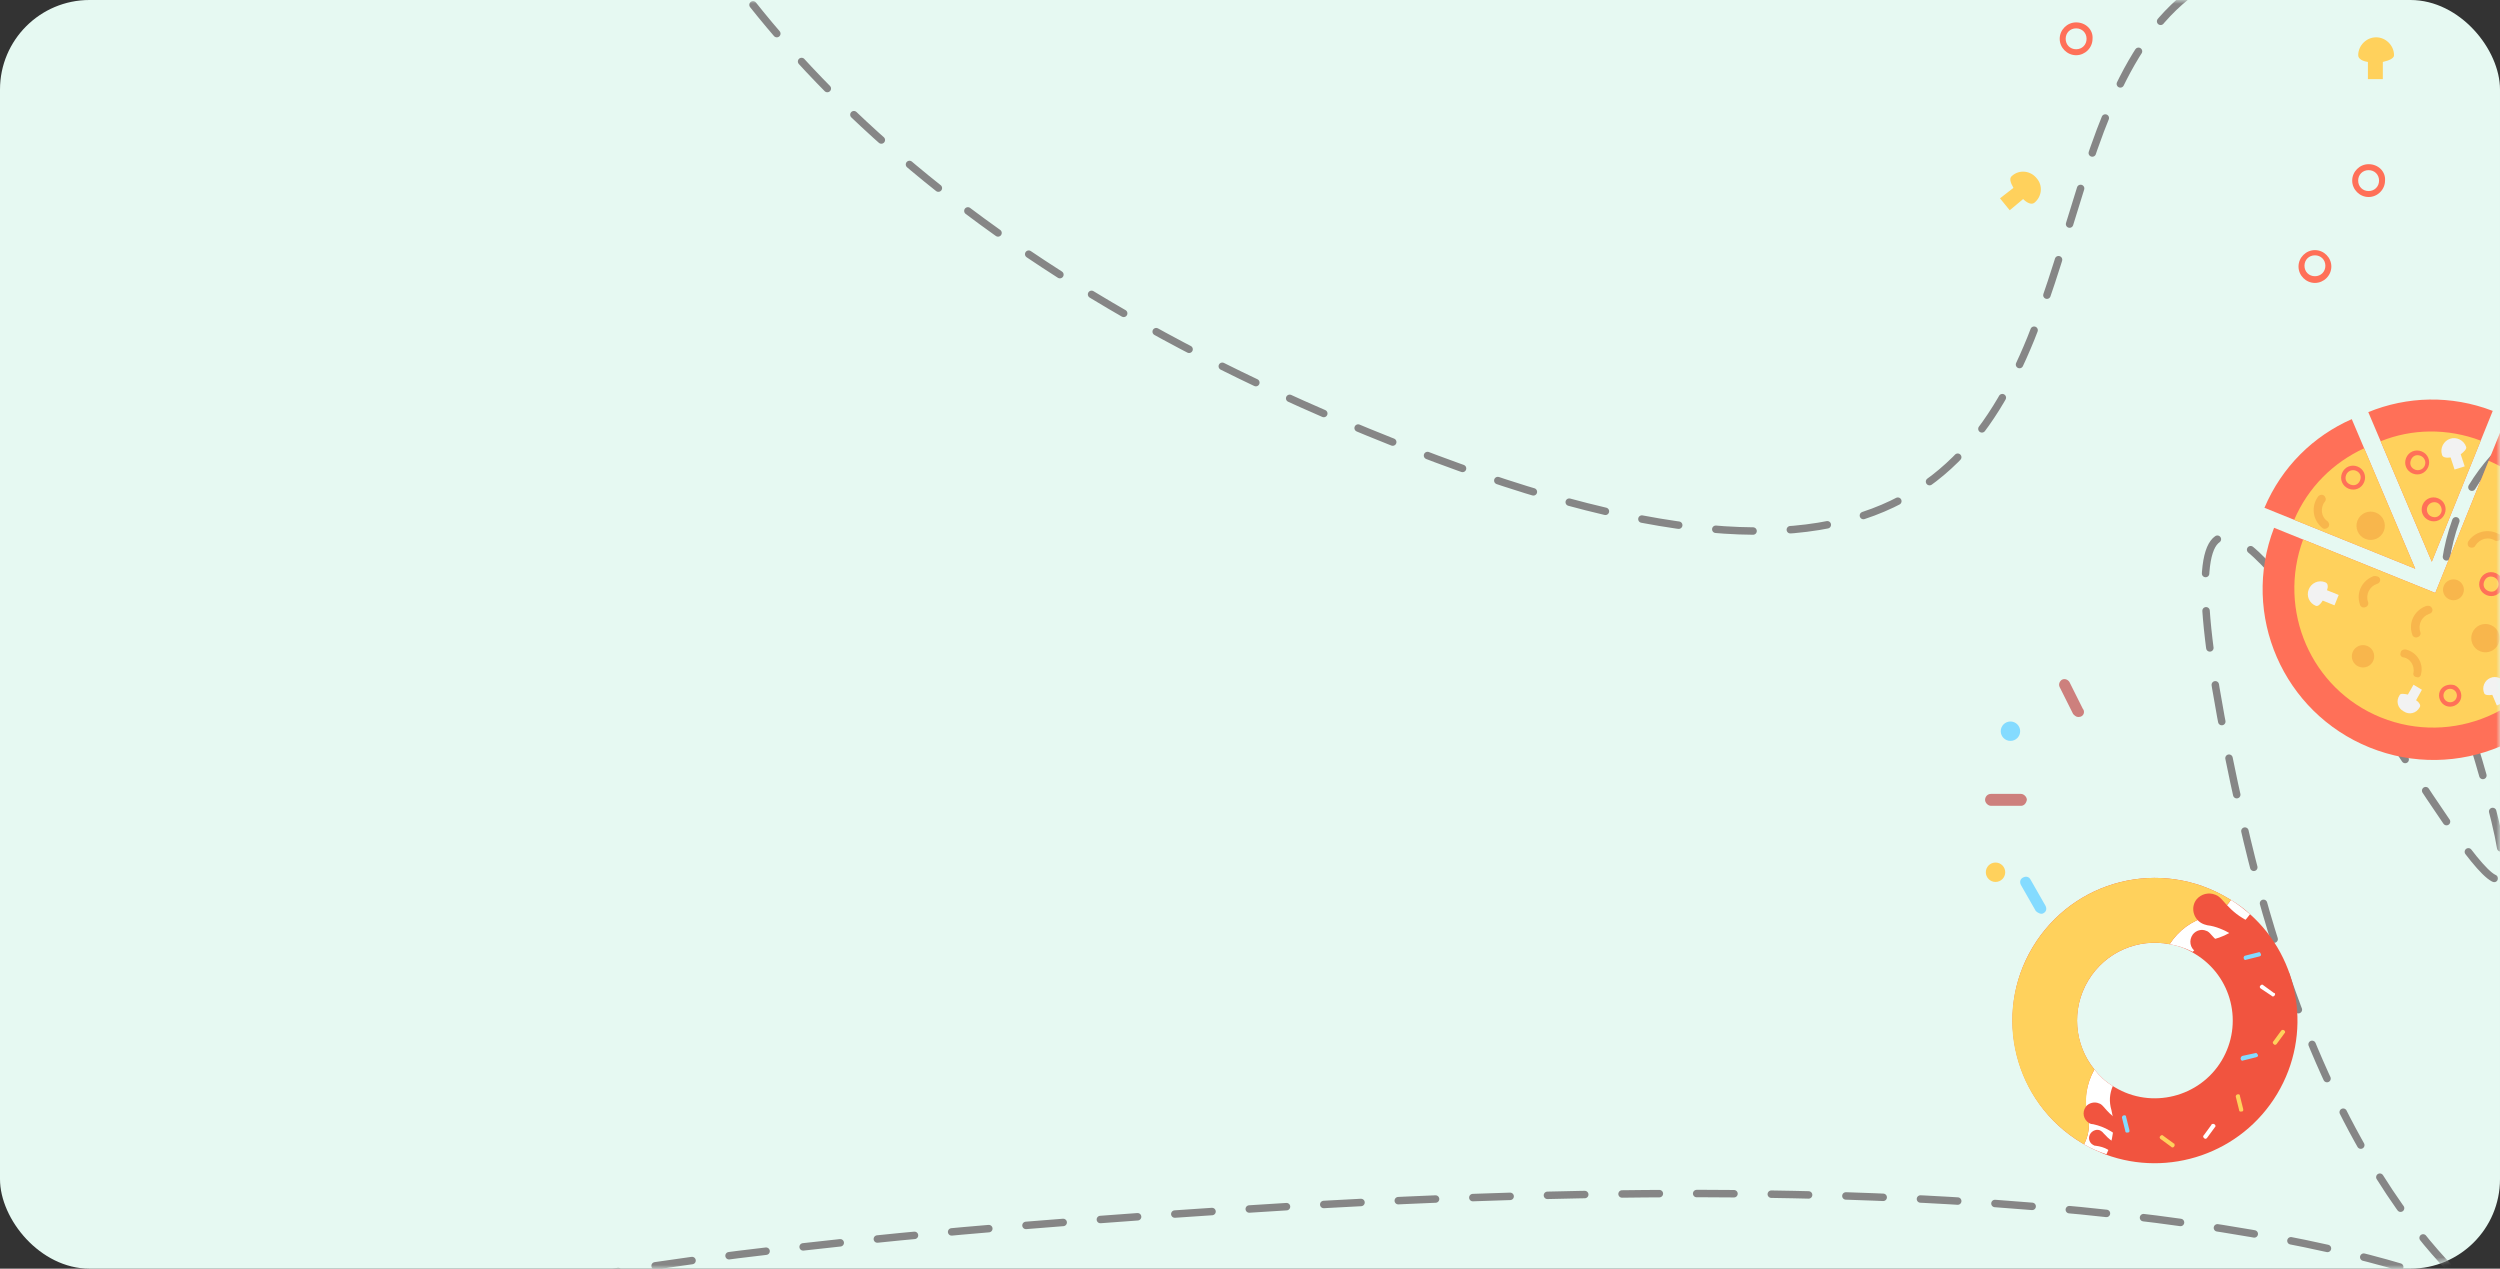 <svg width="335" height="170" viewBox="0 0 335 170" fill="none" xmlns="http://www.w3.org/2000/svg">
    <rect x="0" y="0" width="335" height="170" fill="#333333" stroke="none"/>
    <rect width="335" height="170" rx="12" fill="#E6F9F2" />
    <mask id="mask0_339_8779" style="mask-type:alpha" maskUnits="userSpaceOnUse" x="0" y="0"
        width="335" height="170">
        <rect width="335" height="170" rx="12" fill="white" />
    </mask>
    <g mask="url(#mask0_339_8779)">
        <path
            d="M320.8 7.4C320.8 6.1 319.7 5 318.4 5C317.1 5 316 6.1 316 7.4C316 7.9 316.6 8.2 317.3 8.3V10.6H319.3V8.3C320.2 8.1 320.8 7.8 320.8 7.4Z"
            fill="#FFD15C" />
        <path
            d="M272.6 27.175C273.6 26.375 273.8 24.875 272.9 23.875C272.1 22.875 270.6 22.675 269.6 23.575C269.2 23.875 269.4 24.475 269.8 25.175L268 26.575L269.3 28.175L271.1 26.675C271.6 27.175 272.2 27.475 272.6 27.175Z"
            fill="#FFD15C" />
        <path fill-rule="evenodd" clip-rule="evenodd"
            d="M315.194 24.2C315.194 23 316.194 22 317.394 22C318.694 22 319.694 23 319.594 24.2C319.594 25.4 318.594 26.4 317.394 26.4C316.194 26.4 315.194 25.4 315.194 24.2ZM315.994 24.2C315.994 25 316.594 25.6 317.394 25.6C318.194 25.6 318.794 25 318.794 24.2C318.794 23.4 318.194 22.8 317.394 22.8C316.594 22.8 315.994 23.4 315.994 24.2Z"
            fill="#FF7058" />
        <path fill-rule="evenodd" clip-rule="evenodd"
            d="M276 5.2C276 4 277 3 278.2 3C279.5 3 280.5 4 280.4 5.2C280.4 6.4 279.4 7.4 278.2 7.4C277 7.4 276 6.4 276 5.2ZM276.8 5.2C276.8 6 277.4 6.6 278.2 6.6C279 6.6 279.6 6 279.6 5.2C279.6 4.4 279 3.8 278.2 3.8C277.4 3.8 276.8 4.4 276.8 5.2Z"
            fill="#FF7058" />
        <path fill-rule="evenodd" clip-rule="evenodd"
            d="M308 35.714C308 34.514 309 33.514 310.2 33.514C311.4 33.514 312.4 34.514 312.4 35.714C312.4 36.913 311.4 37.913 310.2 37.913C309 37.913 308 36.913 308 35.714ZM308.8 35.614C308.8 36.413 309.4 37.014 310.2 37.014C311 37.014 311.6 36.413 311.6 35.614C311.6 34.813 311 34.214 310.2 34.214C309.4 34.214 308.8 34.813 308.8 35.614Z"
            fill="#FF7058" />
        <path
            d="M107.5 204C107.5 204 -62.5 177 167.5 162C397.5 147 326 222.5 300.5 110C275 -2.5 356.5 178.5 330 95C303.5 11.5 491 71 359.5 8C228 -55 327.5 112 192.5 61.5C57.5 11 76 -80 76 -80"
            stroke="#868686" stroke-linecap="round" stroke-dasharray="5" />
        <path
            d="M335.057 57.849C346.479 62.68 352.023 75.921 347.34 87.51C342.583 99.286 329.212 104.885 317.529 100.164C305.94 95.482 300.228 82.389 304.726 70.724L326.329 79.453L335.057 57.849Z"
            fill="#FF7058" />
        <path
            d="M326.329 79.453L333.484 61.743C342.773 65.712 347.174 76.442 343.391 85.807C339.532 95.357 328.597 99.999 319.047 96.14C309.683 92.357 305.114 81.775 308.62 72.298L326.329 79.453Z"
            fill="#FFD15C" />
        <path
            d="M318.034 88.504C318.344 87.736 317.973 86.862 317.205 86.552C316.437 86.242 315.563 86.613 315.252 87.381C314.942 88.149 315.313 89.023 316.081 89.333C316.849 89.644 317.724 89.273 318.034 88.504Z"
            fill="#F8B64C" />
        <path
            d="M311.589 78.027C310.662 77.653 309.713 78.132 309.376 78.967C309.001 79.894 309.481 80.843 310.315 81.18C310.594 81.292 310.929 80.996 311.246 80.477L312.823 81.114L313.385 79.724L311.808 79.087C311.996 78.623 311.96 78.177 311.589 78.027Z"
            fill="#F2F2F2" />
        <path
            d="M335.738 91.667C335.407 90.886 334.48 90.511 333.699 90.843C332.918 91.174 332.543 92.102 332.874 92.883C332.985 93.143 333.393 93.2 333.969 93.109L334.577 94.541L335.786 93.951L335.178 92.519C335.606 92.261 335.849 91.927 335.738 91.667Z"
            fill="#F2F2F2" />
        <path fill-rule="evenodd" clip-rule="evenodd"
            d="M333.217 79.755C332.382 79.418 331.996 78.507 332.333 77.672C332.67 76.838 333.581 76.451 334.416 76.788C335.25 77.125 335.637 78.037 335.3 78.871C334.963 79.705 334.051 80.092 333.217 79.755ZM333.442 79.199C333.998 79.424 334.519 79.203 334.743 78.646C334.931 78.183 334.747 77.569 334.191 77.344C333.635 77.12 333.114 77.341 332.889 77.897C332.664 78.453 332.885 78.974 333.442 79.199Z"
            fill="#FF7058" />
        <path fill-rule="evenodd" clip-rule="evenodd"
            d="M327.762 94.592C327.02 94.292 326.633 93.381 326.933 92.639C327.233 91.897 328.106 91.603 328.886 91.81C329.627 92.11 330.014 93.021 329.715 93.763C329.415 94.505 328.504 94.892 327.762 94.592ZM327.987 94.036C328.45 94.223 328.971 94.002 329.158 93.538C329.346 93.075 329.125 92.554 328.661 92.367C328.197 92.179 327.677 92.4 327.489 92.864C327.302 93.328 327.523 93.848 327.987 94.036Z"
            fill="#FF7058" />
        <path
            d="M319.008 59.131L317.35 55.225C322.52 53.108 328.426 52.905 334.027 55.06L325.86 75.273L319.008 59.131Z"
            fill="#FF7058" />
        <path
            d="M325.86 75.273L319.008 59.131C323.137 57.455 327.928 57.342 332.416 59.047L325.86 75.273Z"
            fill="#FFD15C" />
        <path
            d="M330.463 59.876C330.169 59.002 329.187 58.498 328.313 58.791C327.439 59.086 326.934 60.068 327.228 60.942C327.301 61.295 327.802 61.389 328.378 61.299L328.911 62.916L330.268 62.494L329.736 60.876C330.201 60.525 330.574 60.136 330.463 59.876Z"
            fill="#F2F2F2" />
        <path fill-rule="evenodd" clip-rule="evenodd"
            d="M325.508 69.738C324.673 69.401 324.287 68.49 324.624 67.655C324.961 66.821 325.872 66.434 326.707 66.771C327.541 67.108 327.928 68.019 327.591 68.854C327.254 69.688 326.342 70.075 325.508 69.738ZM325.825 69.219C326.382 69.444 326.902 69.223 327.127 68.666C327.314 68.203 327.038 67.552 326.575 67.365C326.111 67.177 325.498 67.361 325.273 67.917C325.086 68.381 325.269 68.994 325.825 69.219Z"
            fill="#FF7058" />
        <path fill-rule="evenodd" clip-rule="evenodd"
            d="M323.301 63.454C322.467 63.117 322.08 62.205 322.417 61.371C322.754 60.536 323.666 60.15 324.5 60.487C325.335 60.824 325.721 61.735 325.384 62.57C325.047 63.404 324.136 63.791 323.301 63.454ZM323.619 62.935C324.082 63.122 324.696 62.939 324.921 62.382C325.145 61.826 324.832 61.268 324.368 61.081C323.812 60.856 323.291 61.077 323.066 61.633C322.842 62.189 323.063 62.71 323.619 62.935Z"
            fill="#FF7058" />
        <path
            d="M334.81 86.223C335.203 85.25 334.733 84.142 333.76 83.749C332.787 83.356 331.68 83.826 331.287 84.799C330.894 85.772 331.364 86.88 332.337 87.273C333.31 87.666 334.417 87.196 334.81 86.223Z"
            fill="#F8B64C" />
        <path
            d="M339.174 70.082C339.567 69.109 339.097 68.002 338.124 67.609C337.151 67.216 336.044 67.686 335.651 68.659C335.258 69.632 335.728 70.739 336.701 71.132C337.674 71.525 338.781 71.055 339.174 70.082Z"
            fill="#F8B64C" />
        <path
            d="M316.795 60.07L323.647 76.212L303.435 68.046C305.775 62.52 310.023 58.413 315.137 56.165L316.795 60.07Z"
            fill="#FF7058" />
        <path
            d="M316.795 60.07L323.647 76.212L307.421 69.657C309.312 65.244 312.685 61.968 316.795 60.07Z"
            fill="#FFD15C" />
        <path fill-rule="evenodd" clip-rule="evenodd"
            d="M314.715 65.485C313.881 65.148 313.494 64.237 313.831 63.402C314.168 62.568 315.08 62.181 315.914 62.518C316.749 62.855 317.135 63.767 316.798 64.601C316.461 65.436 315.55 65.822 314.715 65.485ZM314.94 64.929C315.497 65.154 316.017 64.933 316.242 64.376C316.467 63.82 316.246 63.299 315.689 63.075C315.226 62.887 314.612 63.071 314.388 63.627C314.163 64.183 314.384 64.704 314.94 64.929Z"
            fill="#FF7058" />
        <path
            d="M319.431 71.165C319.824 70.192 319.354 69.085 318.381 68.692C317.408 68.299 316.301 68.769 315.908 69.742C315.514 70.715 315.985 71.822 316.957 72.215C317.93 72.608 319.038 72.138 319.431 71.165Z"
            fill="#F8B64C" />
        <path
            d="M311.425 66.421C311.666 66.626 311.739 66.979 311.534 67.22C310.881 68.034 311.025 69.279 311.877 69.839C312.118 70.044 312.191 70.397 311.986 70.638C311.781 70.879 311.428 70.952 311.187 70.747C309.891 69.684 309.656 67.863 310.626 66.529C310.831 66.289 311.184 66.216 311.425 66.421Z"
            fill="#F8B64C" />
        <path
            d="M335.082 72.204C334.969 72.482 334.616 72.555 334.338 72.442C333.486 71.882 332.296 72.157 331.699 73.102C331.587 73.38 331.233 73.453 330.955 73.341C330.677 73.228 330.604 72.875 330.716 72.597C331.594 71.226 333.397 70.768 334.805 71.553C335.214 71.61 335.287 71.963 335.082 72.204Z"
            fill="#F8B64C" />
        <path
            d="M330.061 79.558C330.351 78.842 330.004 78.026 329.287 77.736C328.57 77.446 327.755 77.793 327.465 78.51C327.175 79.227 327.522 80.042 328.238 80.332C328.955 80.622 329.771 80.275 330.061 79.558Z"
            fill="#F8B64C" />
        <path
            d="M324.233 94.784C323.803 95.581 322.836 95.838 322.077 95.315C321.28 94.885 321.023 93.919 321.546 93.159C321.658 92.881 322.159 92.975 322.66 93.07L323.408 91.754L324.538 92.427L323.753 93.835C324.179 94.115 324.438 94.543 324.233 94.784Z"
            fill="#F2F2F2" />
        <path
            d="M321.677 87.496C321.564 87.774 321.768 88.072 322.083 88.091C322.993 88.243 323.565 89.229 323.413 90.139C323.301 90.417 323.504 90.715 323.82 90.734C324.098 90.847 324.396 90.644 324.415 90.328C324.792 88.862 323.868 87.41 322.403 87.034C321.994 86.977 321.697 87.18 321.677 87.496Z"
            fill="#F8B64C" />
        <path
            d="M318.908 77.533C319.018 77.793 318.868 78.164 318.515 78.237C317.511 78.587 316.969 79.662 317.318 80.666C317.429 80.926 317.279 81.297 316.926 81.37C316.666 81.48 316.295 81.331 316.222 80.978C315.689 79.36 316.548 77.766 318.073 77.196C318.519 77.16 318.797 77.272 318.908 77.533Z"
            fill="#F8B64C" />
        <path
            d="M325.913 81.55C326.023 81.81 325.874 82.181 325.521 82.254C324.517 82.603 323.974 83.678 324.324 84.682C324.434 84.943 324.284 85.314 323.931 85.387C323.671 85.497 323.3 85.347 323.227 84.994C322.694 83.377 323.554 81.783 325.078 81.213C325.562 81.084 325.802 81.289 325.913 81.55Z"
            fill="#F8B64C" />
        <path
            d="M270.8 107.981V107.981H266.8C266.4 107.981 266 107.581 266 107.181C266 106.781 266.3 106.381 266.8 106.381V106.381H270.8C271.2 106.381 271.6 106.781 271.6 107.181C271.5 107.681 271.2 107.981 270.8 107.981Z"
            fill="#CD807D" />
        <path
            d="M278.5 96.081C278.2 96.081 278 95.88 277.8 95.68L276 92.081C275.8 91.68 276 91.281 276.3 91.081C276.7 90.88 277.1 91.081 277.3 91.38L279.1 94.981C279.4 95.281 279.3 96.081 278.5 96.081Z"
            fill="#CD807D" />
        <path
            d="M272.8 122.081L270.8 118.581C270.6 118.181 270.7 117.781 271.1 117.581C271.5 117.381 271.9 117.481 272.1 117.881L274.1 121.381C274.3 121.781 274.2 122.181 273.8 122.381C273.5 122.581 273 122.281 272.8 122.081Z"
            fill="#84DBFF" />
        <path
            d="M267.4 118.181C268.118 118.181 268.7 117.598 268.7 116.881C268.7 116.163 268.118 115.581 267.4 115.581C266.682 115.581 266.1 116.163 266.1 116.881C266.1 117.598 266.682 118.181 267.4 118.181Z"
            fill="#FFD15C" />
        <path
            d="M269.4 99.281C270.118 99.281 270.7 98.698 270.7 97.981C270.7 97.263 270.118 96.68 269.4 96.68C268.682 96.68 268.1 97.263 268.1 97.981C268.1 98.698 268.682 99.281 269.4 99.281Z"
            fill="#84DBFF" />
        <path fill-rule="evenodd" clip-rule="evenodd"
            d="M282.154 154.703C281.185 154.307 280.216 153.911 279.261 153.337L278.92 153.132C269.914 147.721 266.973 135.925 272.384 126.92C277.836 117.846 289.522 114.932 298.596 120.384L298.937 120.589C299.892 121.163 300.738 121.764 301.502 122.502C308.214 128.485 309.928 138.614 305.131 146.596C300.335 154.578 290.587 157.821 282.154 154.703ZM280.646 143.305C281.328 144.179 282.16 144.957 283.115 145.531L283.388 145.695C288.3 148.647 294.744 147.04 297.695 142.128C300.647 137.216 299.108 130.813 294.128 127.821L293.855 127.657C292.832 127.042 291.822 126.714 290.73 126.522C286.581 125.7 282.157 127.499 279.821 131.388C277.484 135.277 277.972 140.027 280.646 143.305Z"
            fill="#F1543F" />
        <path
            d="M290.73 126.522C291.905 124.721 293.653 123.357 295.837 122.812C297.148 122.486 298.281 121.681 298.937 120.589C299.892 121.163 300.697 121.833 301.502 122.502C300.341 124.126 298.675 125.353 296.6 125.87C295.507 126.143 294.497 126.743 293.828 127.548C292.831 127.042 291.822 126.714 290.73 126.522Z"
            fill="white" />
        <path
            d="M279.261 153.337C279.848 152.204 280.095 150.867 279.768 149.556C279.183 147.44 279.566 145.256 280.646 143.305C281.328 144.179 282.092 144.916 283.115 145.531C282.677 146.568 282.595 147.633 282.935 148.766C283.453 150.841 283.151 152.889 282.263 154.676C281.185 154.307 280.216 153.911 279.261 153.337Z"
            fill="white" />
        <path
            d="M279.768 149.556C279.251 147.481 279.566 145.256 280.645 143.305C277.972 140.027 277.525 135.208 279.82 131.388C282.157 127.499 286.581 125.7 290.73 126.522C291.905 124.721 293.653 123.357 295.837 122.812C297.148 122.486 298.213 121.64 298.937 120.589C298.801 120.507 298.732 120.466 298.596 120.384C289.522 114.932 277.836 117.846 272.384 126.92C266.932 135.993 269.846 147.68 278.919 153.132C279.056 153.214 279.124 153.255 279.26 153.337C279.848 152.204 280.095 150.867 279.768 149.556Z"
            fill="#FFD15C" />
        <path
            d="M284.368 149.627C284.409 149.559 284.45 149.491 284.559 149.463C284.778 149.409 284.914 149.491 284.9 149.668L285.336 151.416C285.391 151.634 285.309 151.771 285.131 151.757C284.913 151.811 284.776 151.729 284.79 151.552L284.354 149.805C284.354 149.805 284.327 149.695 284.368 149.627Z"
            fill="#84DBFF" />
        <path
            d="M296.502 150.604C296.612 150.577 296.68 150.618 296.748 150.659C296.884 150.741 296.939 150.959 296.789 151.055L295.75 152.473C295.668 152.61 295.45 152.664 295.355 152.514C295.218 152.432 295.164 152.214 295.314 152.118L296.352 150.699C296.284 150.658 296.393 150.631 296.502 150.604Z"
            fill="white" />
        <path
            d="M291.395 153.385C291.422 153.494 291.381 153.563 291.34 153.631C291.258 153.767 291.04 153.822 290.945 153.672L289.526 152.633C289.389 152.551 289.335 152.333 289.485 152.237C289.567 152.101 289.785 152.047 289.881 152.197L291.3 153.235C291.341 153.167 291.368 153.276 291.395 153.385Z"
            fill="#FFD15C" />
        <path
            d="M300.302 141.652C300.261 141.72 300.22 141.788 300.248 141.898C300.302 142.116 300.439 142.198 300.589 142.103L302.336 141.667C302.555 141.612 302.637 141.476 302.541 141.326C302.446 141.176 302.35 141.025 302.2 141.121L300.494 141.488C300.384 141.516 300.343 141.584 300.302 141.652Z"
            fill="#84DBFF" />
        <path
            d="M299.617 146.811C299.658 146.743 299.699 146.675 299.808 146.648C300.026 146.593 300.163 146.675 300.149 146.852L300.585 148.6C300.639 148.818 300.557 148.955 300.38 148.941C300.161 148.996 300.025 148.914 300.039 148.736L299.603 146.989C299.603 146.989 299.576 146.879 299.617 146.811Z"
            fill="#FFD15C" />
        <path
            d="M305.833 138.011C305.942 137.984 306.01 138.025 306.079 138.066C306.215 138.148 306.27 138.366 306.119 138.462L305.081 139.881C304.999 140.017 304.781 140.071 304.685 139.921C304.549 139.839 304.494 139.621 304.644 139.525L305.683 138.106C305.724 138.038 305.833 138.011 305.833 138.011Z"
            fill="#FFD15C" />
        <path
            d="M304.853 133.151C304.88 133.26 304.839 133.328 304.798 133.397C304.716 133.533 304.498 133.588 304.403 133.437L302.943 132.467C302.806 132.385 302.752 132.167 302.902 132.071C302.984 131.935 303.202 131.88 303.298 132.031L304.717 133.069C304.826 133.042 304.853 133.151 304.853 133.151Z"
            fill="white" />
        <path
            d="M300.707 128.152C300.666 128.221 300.625 128.289 300.652 128.398C300.706 128.617 300.843 128.699 300.993 128.603L302.741 128.167C302.959 128.113 303.041 127.977 302.946 127.826C302.891 127.608 302.755 127.526 302.604 127.621L300.857 128.057C300.857 128.057 300.748 128.084 300.707 128.152Z"
            fill="#84DBFF" />
        <path
            d="M299.112 125.244L299.794 125.654L301.147 123.403L300.465 122.993C299.373 122.337 298.514 121.449 297.695 120.493C297.463 120.261 297.231 120.029 296.849 119.892C295.949 119.536 294.966 119.781 294.337 120.518C293.545 121.528 293.858 123.016 294.95 123.672C295.222 123.836 295.536 123.931 295.782 123.986C296.915 124.11 298.088 124.629 299.112 125.244Z"
            fill="#F1543F" />
        <path
            d="M297.076 128.478L297.827 128.929L298.81 127.291L298.06 126.84C297.378 126.43 296.818 125.816 296.259 125.201C296.095 125.01 295.864 124.778 295.618 124.723C295.031 124.463 294.267 124.654 293.829 125.227C293.269 126.005 293.473 127.056 294.224 127.507C294.428 127.63 294.606 127.644 294.852 127.698C295.63 127.794 296.394 128.068 297.076 128.478Z"
            fill="#F1543F" />
        <path
            d="M282.454 154.048L282.932 154.335L283.588 153.244L283.11 152.957C282.632 152.67 282.237 152.247 281.841 151.823C281.746 151.673 281.541 151.55 281.405 151.468C280.954 151.29 280.476 151.467 280.162 151.836C279.766 152.34 279.889 153.064 280.434 153.392C280.571 153.474 280.707 153.556 280.816 153.529C281.417 153.611 281.977 153.761 282.454 154.048Z"
            fill="#F1543F" />
        <path
            d="M282.688 151.496L283.37 151.906L284.313 150.337L283.631 149.927C282.948 149.517 282.389 148.902 281.898 148.329C281.734 148.138 281.502 147.905 281.257 147.851C280.67 147.591 279.905 147.782 279.509 148.286C278.949 149.064 279.194 150.047 279.945 150.498C280.149 150.621 280.327 150.635 280.504 150.648C281.241 150.813 282.005 151.086 282.688 151.496Z"
            fill="#F1543F" />
    </g>
</svg>
